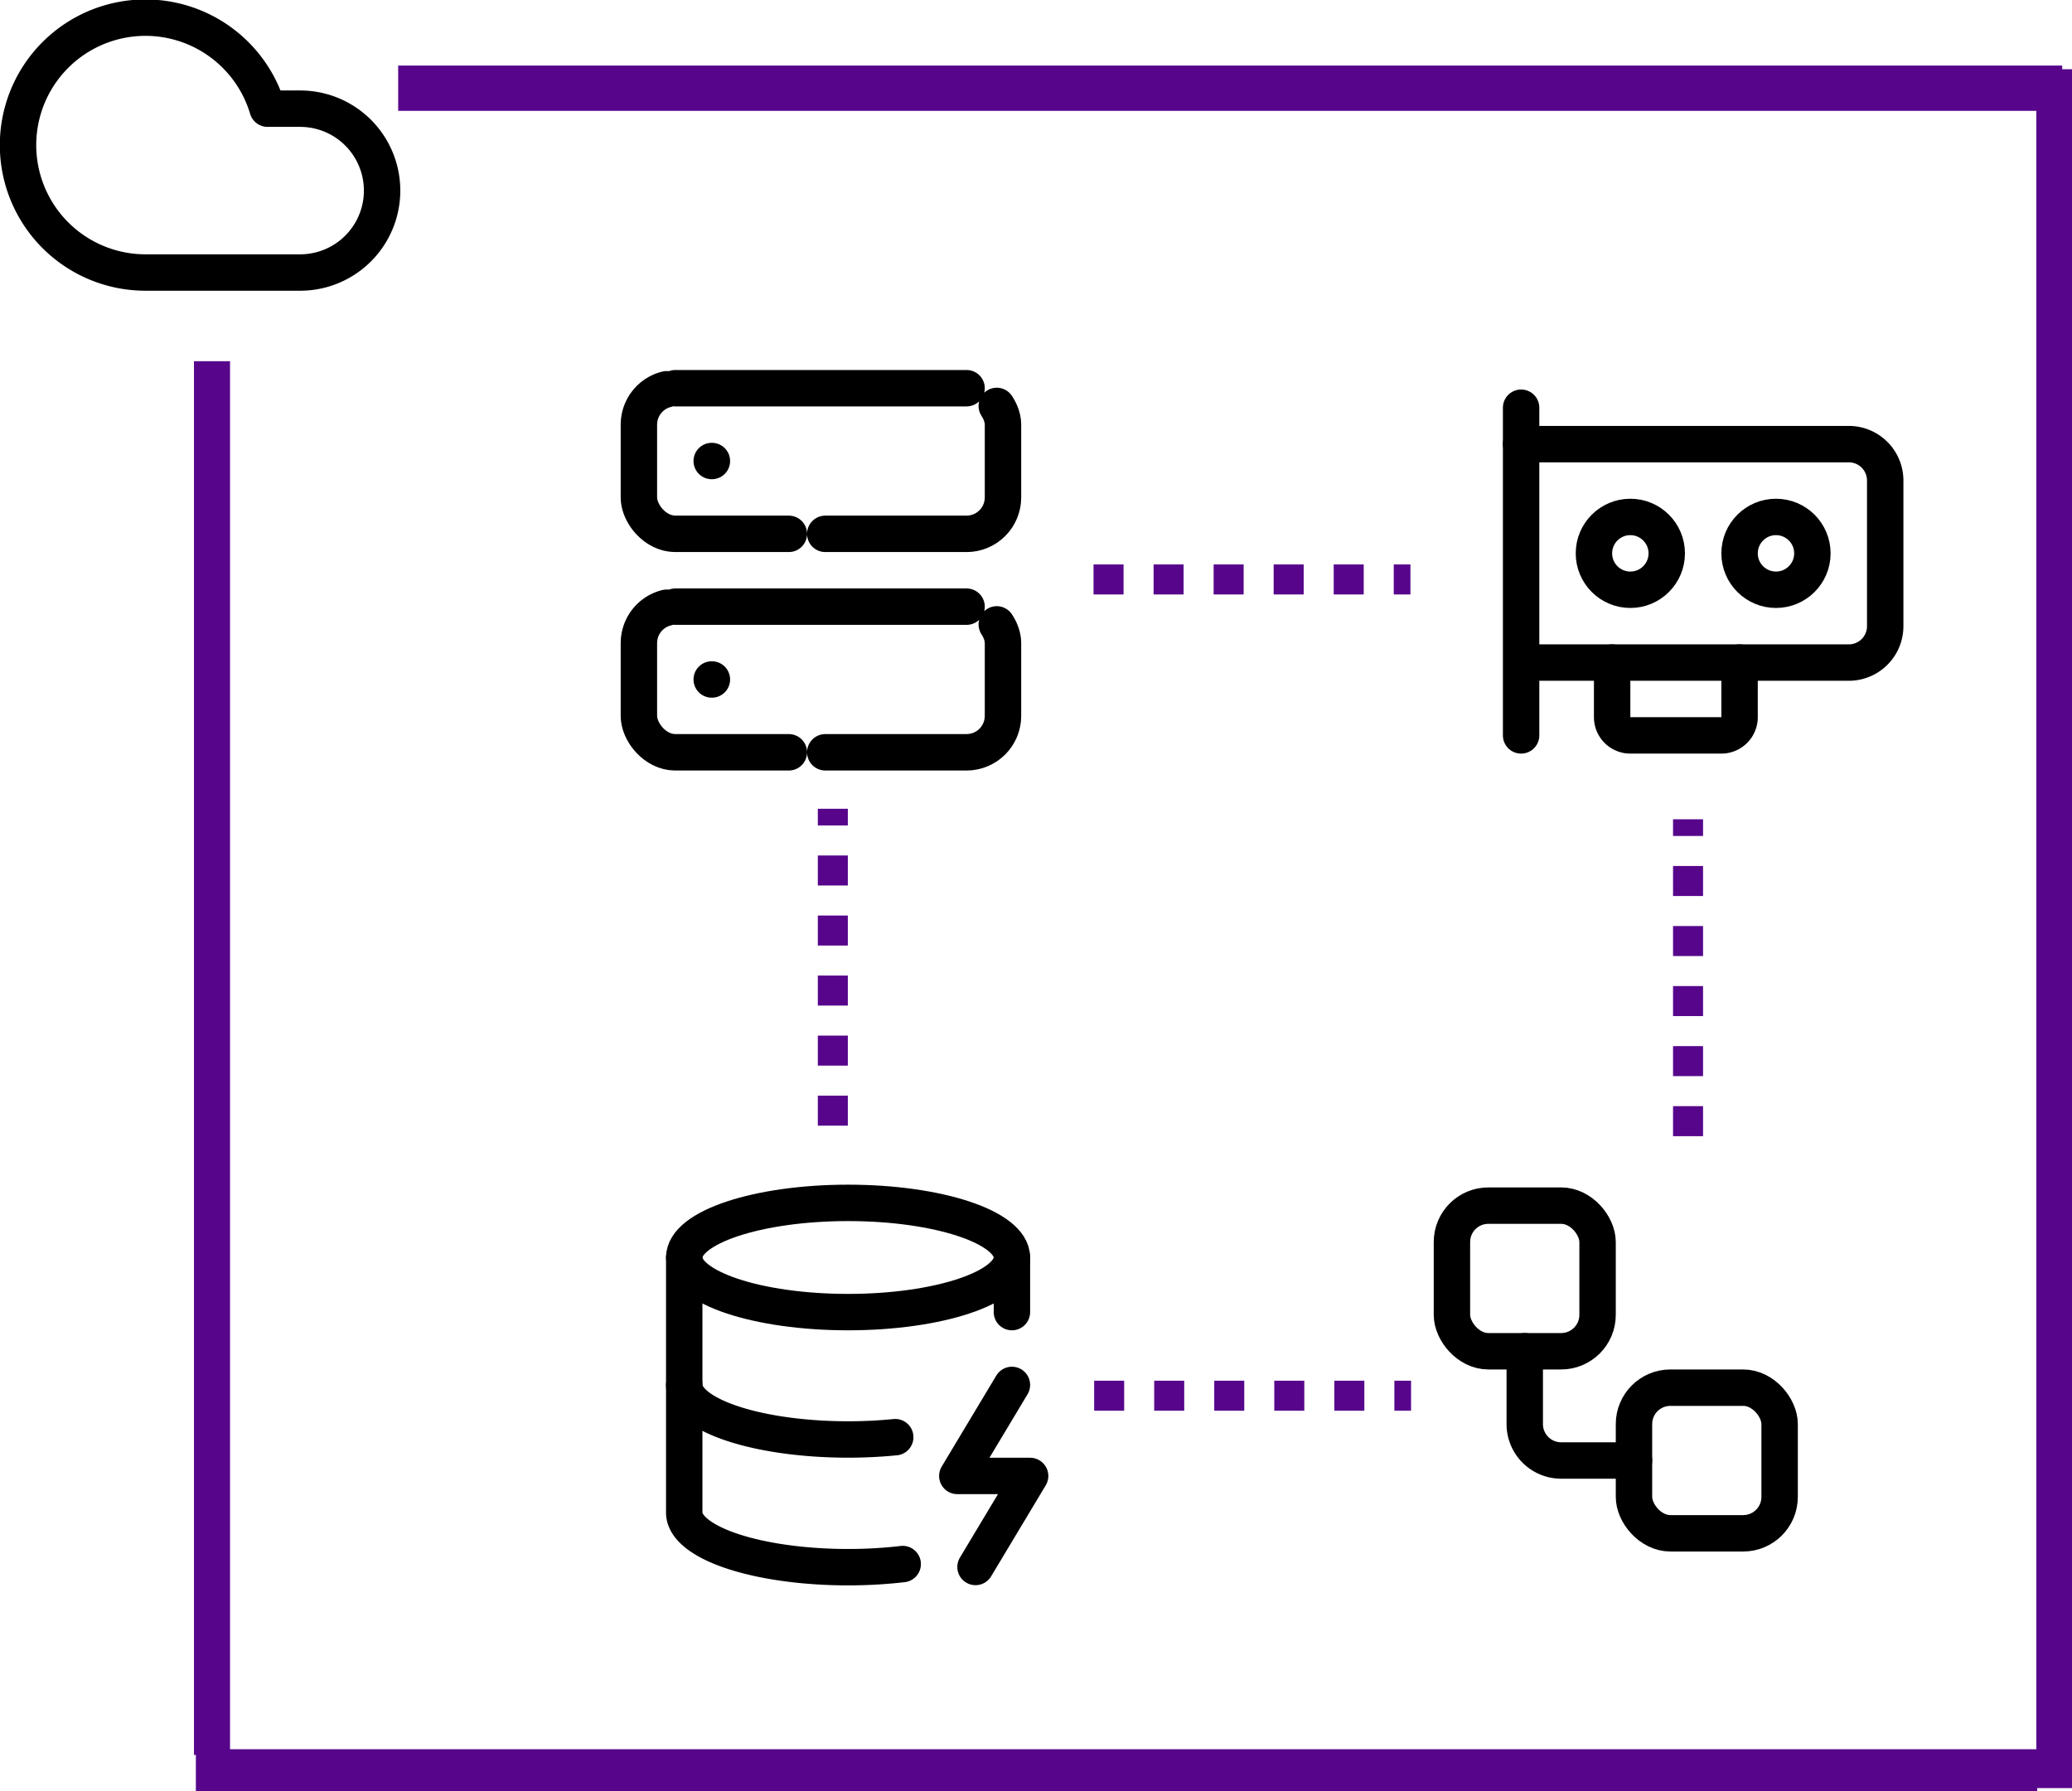 <?xml version="1.0" encoding="UTF-8" standalone="no"?>
<!-- Created with Inkscape (http://www.inkscape.org/) -->

<svg
   width="30.161mm"
   height="26.071mm"
   viewBox="0 0 30.161 26.071"
   version="1.1"
   id="svg1"
   xml:space="preserve"
   xmlns="http://www.w3.org/2000/svg"
   xmlns:svg="http://www.w3.org/2000/svg"><defs
     id="defs1"><marker
       style="overflow:visible"
       id="ArrowWideRounded"
       refX="0"
       refY="0"
       orient="auto-start-reverse"
       markerWidth="1"
       markerHeight="1"
       viewBox="0 0 1 1"
       preserveAspectRatio="xMidYMid"><path
         style="fill:none;stroke:context-stroke;stroke-width:1;stroke-linecap:round"
         d="M 3,-3 0,0 3,3"
         transform="rotate(180,0.125,0)"
         id="path2" /></marker></defs><g
     id="layer1"
     transform="translate(-39.162,-65.584)"><path
       style="fill:#000000;stroke-width:1.065;stroke-dasharray:8.52, 1.065;stroke-dashoffset:0;marker-mid:url(#ArrowWideRounded)"
       d="m 50.158,73.814 v 3.77"
       id="path3" /><path
       style="fill:none;fill-opacity:1;stroke:#57068c;stroke-width:0.437;stroke-dasharray:0.437, 0.437;stroke-dashoffset:0;stroke-opacity:1"
       d="M 51.285,81.97 V 77.357"
       id="path15-0-3-3" /><path
       style="fill:none;fill-opacity:1;stroke:#57068c;stroke-width:0.437;stroke-dasharray:0.437, 0.437;stroke-dashoffset:0;stroke-opacity:1"
       d="M 63.734,82.123 V 77.51"
       id="path15-0-3-3-1" /><path
       style="fill:none;fill-opacity:1;stroke:#57068c;stroke-width:0.437;stroke-dasharray:0.437, 0.437;stroke-dashoffset:0;stroke-opacity:1"
       d="m 55.08,74.019 h 4.613"
       id="path15-0-3-3-8" /><path
       style="fill:none;fill-opacity:1;stroke:#57068c;stroke-width:0.437;stroke-dasharray:0.437, 0.437;stroke-dashoffset:0;stroke-opacity:1"
       d="m 55.089,85.901 h 4.613"
       id="path15-0-3-3-8-7" /><path
       style="fill:none;fill-opacity:1;stroke:#57068c;stroke-width:0.52;stroke-dasharray:none;stroke-dashoffset:0;stroke-opacity:1"
       d="M 69.064,91.613 V 66.592"
       id="path15-0-3-3-7" /><path
       style="fill:none;fill-opacity:1;stroke:#57068c;stroke-width:0.525;stroke-dasharray:none;stroke-dashoffset:0;stroke-opacity:1"
       d="M 42.248,91.13 V 70.842"
       id="path15-0-3-3-7-8" /><path
       style="fill:none;fill-opacity:1;stroke:#57068c;stroke-width:0.659;stroke-dasharray:none;stroke-dashoffset:0;stroke-opacity:1"
       d="M 44.958,66.868 H 69.18"
       id="path15-0-3-3-7-8-6" /><path
       style="fill:none;fill-opacity:1;stroke:#57068c;stroke-width:0.608;stroke-dasharray:none;stroke-dashoffset:0;stroke-opacity:1"
       d="M 42.013,91.351 H 68.816"
       id="path15-0-3-3-7-8-6-9" /><g
       style="fill:none;stroke:currentColor;stroke-width:2;stroke-linecap:round;stroke-linejoin:round;stroke-dasharray:16, 2;stroke-dashoffset:0"
       id="g1"
       transform="matrix(0.265,0,0,0.265,47.932,70.705)"><rect
         width="20"
         height="8"
         x="2"
         y="2"
         rx="2"
         ry="2"
         id="rect1"
         style="stroke-dasharray:16, 2;stroke-dashoffset:0" /><rect
         width="20"
         height="8"
         x="2"
         y="14"
         rx="2"
         ry="2"
         id="rect2"
         style="stroke-dasharray:16, 2;stroke-dashoffset:0" /><line
         x1="6"
         x2="6.01"
         y1="6"
         y2="6"
         id="line2"
         style="stroke-dasharray:16, 2;stroke-dashoffset:0" /><line
         x1="6"
         x2="6.01"
         y1="18"
         y2="18"
         id="line3"
         style="stroke-dasharray:16, 2;stroke-dashoffset:0" /></g><g
       style="fill:none;stroke:#000000;stroke-width:2;stroke-linecap:round;stroke-linejoin:round"
       id="g2"
       transform="matrix(0.265,0,0,0.265,38.894,64.516)"><path
         d="M 17.5,19 H 9 a 7,7 0 1 1 6.71,-9 h 1.79 a 4.5,4.5 0 1 1 0,9 z"
         id="path1" /></g><g
       style="fill:none;stroke:currentColor;stroke-width:2;stroke-linecap:round;stroke-linejoin:round"
       id="g3"
       transform="matrix(0.265,0,0,0.265,48.327,82.564)"><ellipse
         cx="12"
         cy="5"
         rx="9"
         ry="3"
         id="ellipse1" /><path
         d="m 3,5 v 14 a 9,3 0 0 0 12,2.84"
         id="path1-5" /><path
         d="M 21,5 V 8"
         id="path2-9" /><path
         d="m 21,12 -3,5 h 4 l -3,5"
         id="path3-5" /><path
         d="m 3,12 a 9,3 0 0 0 11.59,2.87"
         id="path4" /></g><g
       style="fill:none;stroke:currentColor;stroke-width:2;stroke-linecap:round;stroke-linejoin:round"
       id="g4"
       transform="matrix(0.265,0,0,0.265,60.774,70.724)"><path
         d="M 2,21 V 3"
         id="path1-4" /><path
         d="m 2,5 h 18 a 2,2 0 0 1 2,2 v 8 a 2,2 0 0 1 -2,2 H 2.26"
         id="path2-91" /><path
         d="m 7,17 v 3 a 1,1 0 0 0 1,1 h 5 a 1,1 0 0 0 1,-1 v -3"
         id="path3-7" /><circle
         cx="16"
         cy="11"
         r="2"
         id="circle3" /><circle
         cx="8"
         cy="11"
         r="2"
         id="circle4" /></g><g
       style="fill:none;stroke:#000000;stroke-width:2;stroke-linecap:round;stroke-linejoin:round"
       id="g5"
       transform="matrix(0.265,0,0,0.265,59.502,82.339)"><rect
         width="8"
         height="8"
         x="3"
         y="3"
         rx="2"
         id="rect1-8" /><path
         d="m 7,11 v 4 a 2,2 0 0 0 2,2 h 4"
         id="path1-3" /><rect
         width="8"
         height="8"
         x="13"
         y="13"
         rx="2"
         id="rect2-5" /></g></g></svg>
